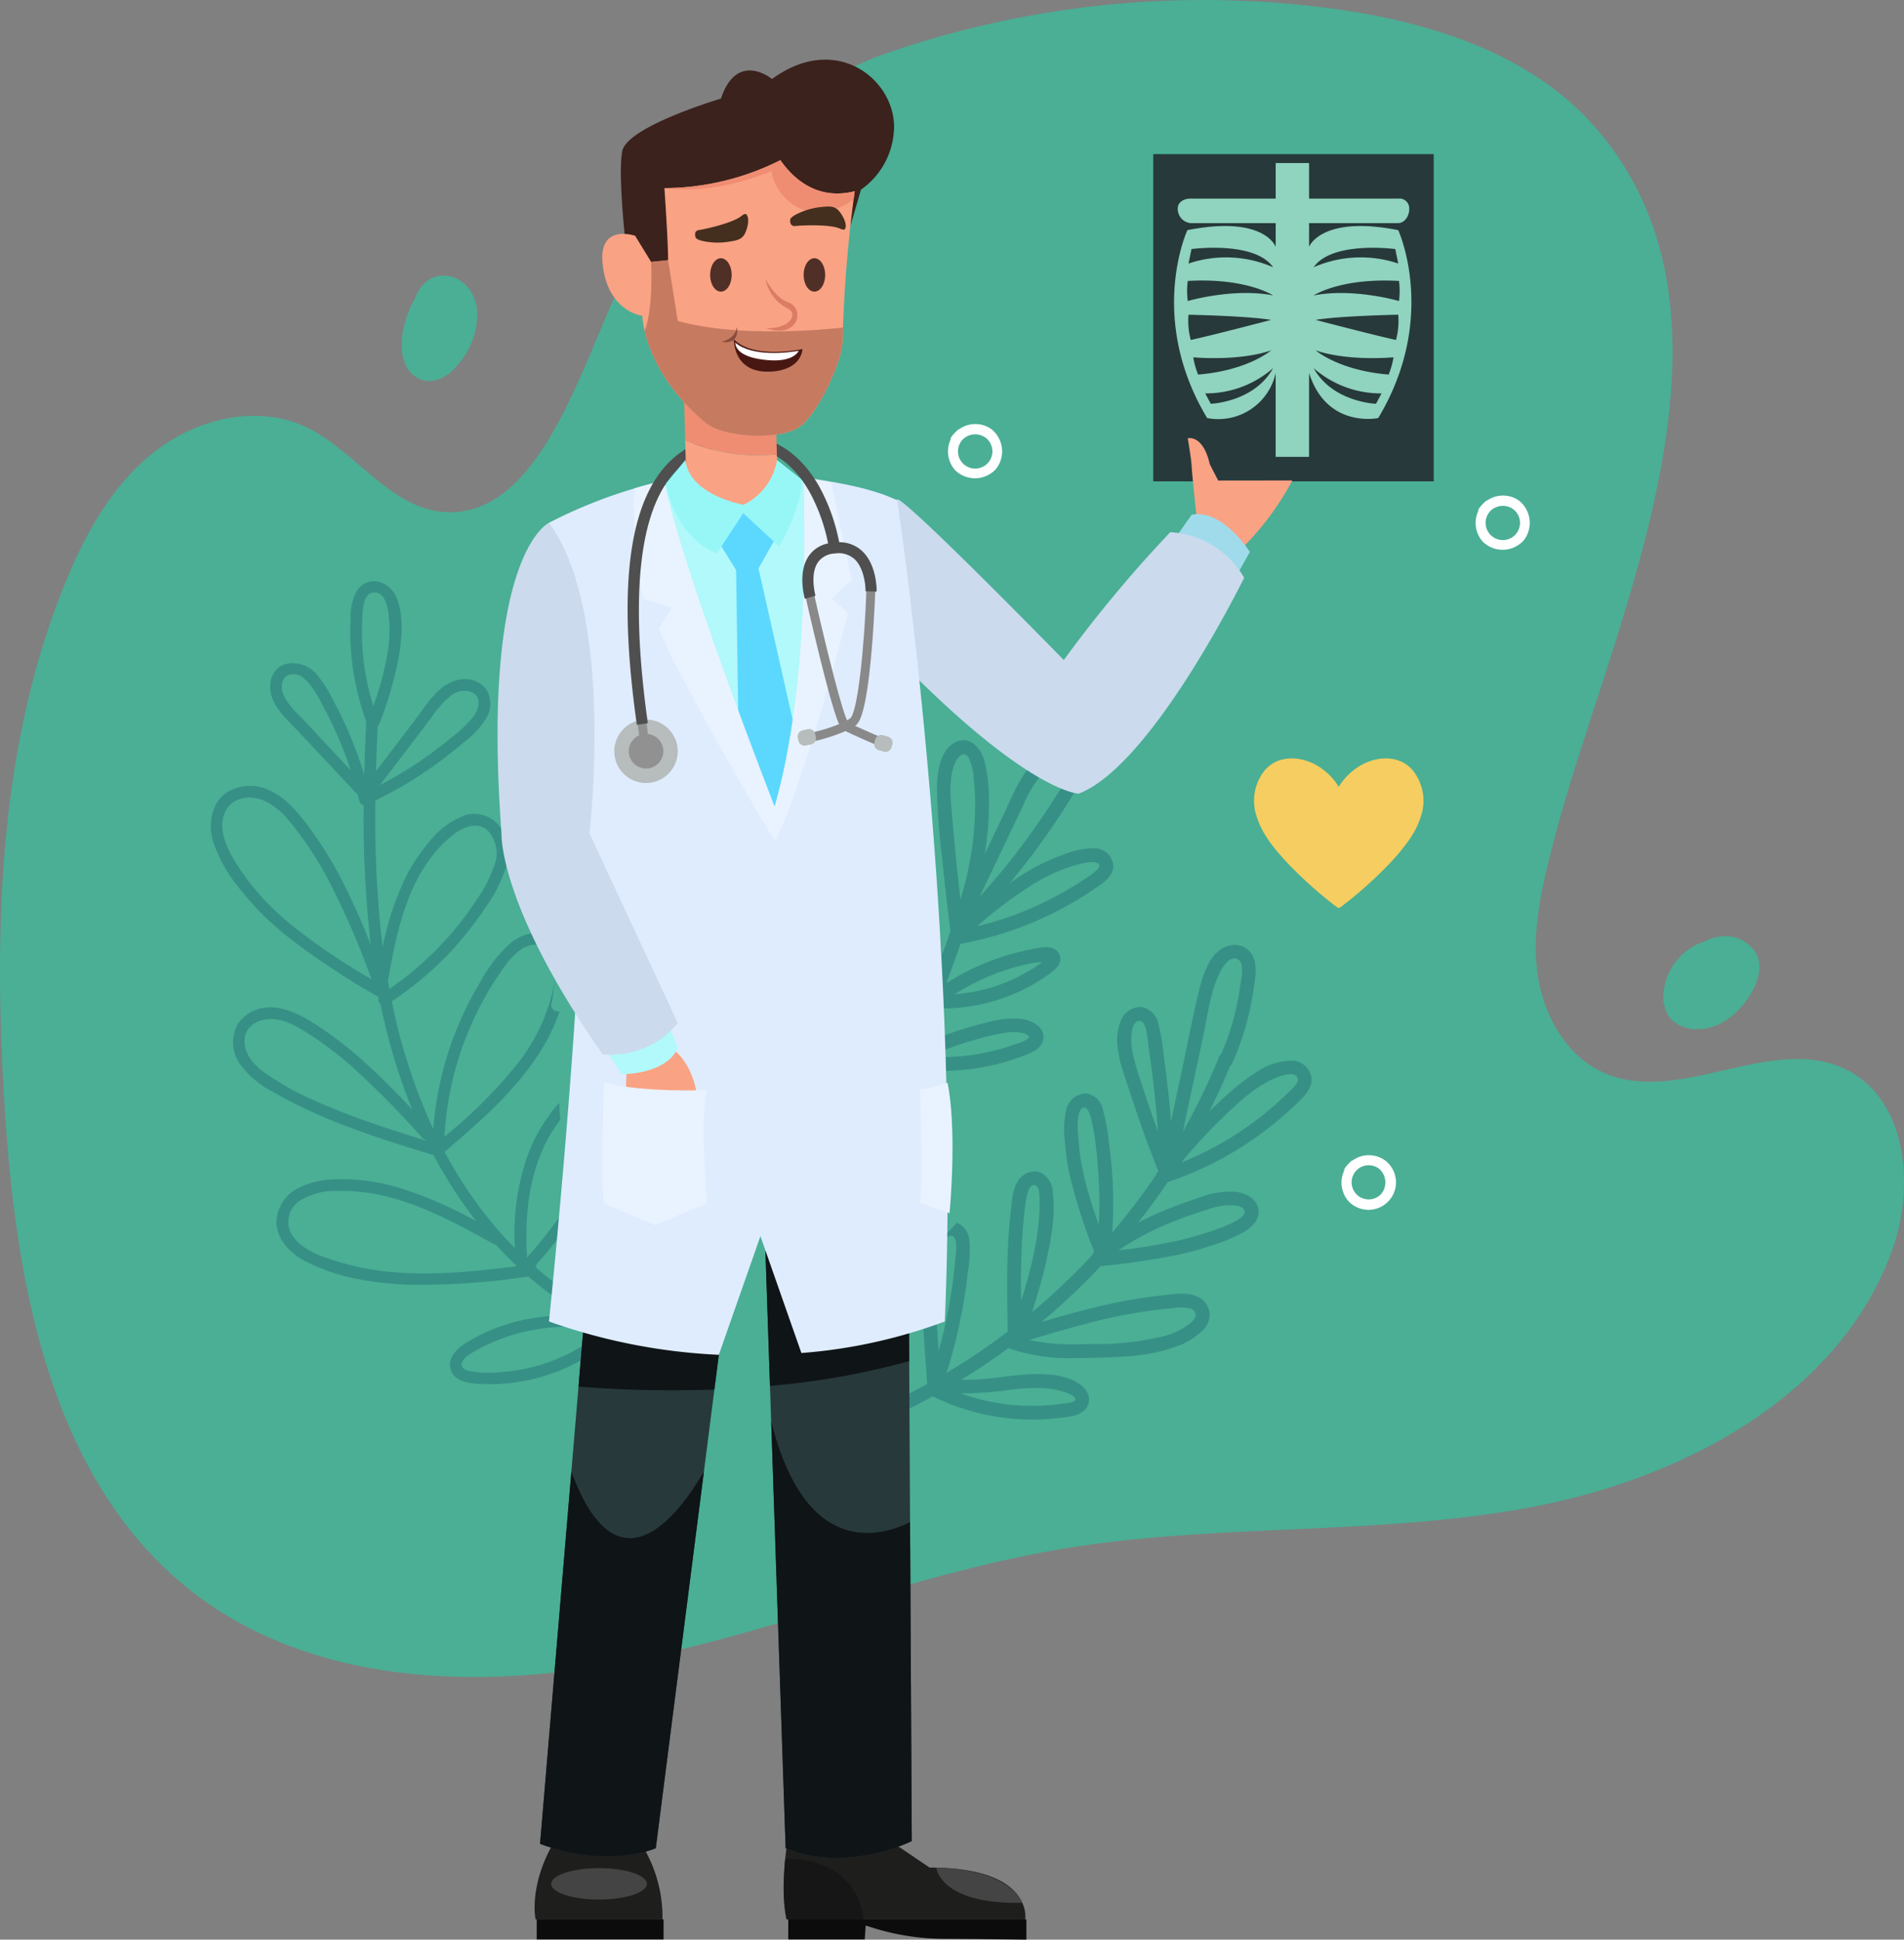 <svg xmlns="http://www.w3.org/2000/svg" width="294.25" height="299.727" viewBox="0 0 294.25 299.727">
  <rect x="0" y="0" width="294.25" height="299.727" fill="#808080" stroke="none"/>
  <g id="Grupo_84177" data-name="Grupo 84177" transform="translate(-149.93 -1420.77)">
    <path id="Trazado_133924" data-name="Trazado 133924" d="M285.071,1429.667a149.777,149.777,0,0,1,70.855-7.551c15.1,2.054,30.738,6.973,40.695,18.51,25.957,30.077,2.17,76.718-6.416,109.541-1.715,6.558-3.446,13.283-2.788,20.029s4.208,13.629,10.412,16.358c11.582,5.1,25.777-6.03,37.211-.61,9.642,4.571,10.916,18.19,7.242,28.208-8.246,22.489-32.517,35.236-56.073,39.585s-47.893,2.419-71.533,6.282c-23.1,3.774-44.989,12.988-67.956,17.493s-48.741,3.578-67.175-10.842c-21.532-16.842-27.086-46.807-28.848-74.087-1.774-27.469-1.131-55.828,9.16-81.357,3.112-7.72,7.255-15.31,13.762-20.5s15.8-7.524,23.37-4.065c7.8,3.563,13.073,12.644,21.628,13.226,16.182,1.1,22.364-27.595,28.917-38.367,9-14.8,21.63-25.1,37.536-31.856" transform="translate(0 0)" fill="#4aaf95"/>
    <path id="Trazado_133925" data-name="Trazado 133925" d="M270.777,1788.632a32.7,32.7,0,0,0,5.941-9.633l.123-5.074.187.031v-.011q-.345-.034-.688-.076a30.206,30.206,0,0,1-1.609,5.154,29.623,29.623,0,0,1-5.384,8.506,32.67,32.67,0,0,1,.376-15.444,17.37,17.37,0,0,1-1.6-.839,27.217,27.217,0,0,0-.859,3.615,36.123,36.123,0,0,0,.193,12.336,53.788,53.788,0,0,1-11.748-7.671.785.785,0,0,0-.211-.425,72.587,72.587,0,0,0,8.311-11.293l.071-.122a17.532,17.532,0,0,1-1.186-1.552c-.095.165-.187.331-.284.495a70.143,70.143,0,0,1-8.2,11.208c-.484-7.4.535-15.318,5.135-21.279q-.142-1.3-.163-2.61a25.181,25.181,0,0,0-4.832,8,36.191,36.191,0,0,0-2.022,14.444,57.634,57.634,0,0,1-4.135-4.624,66.225,66.225,0,0,1-6.729-10.255c6.963-5.909,14.753-12.734,17.744-21.641l-.527-.123a.955.955,0,0,1-.6-1.437c.019-.165.041-.33.061-.5q.063-.514.135-1.025a57.556,57.556,0,0,1,1.286-6.45,5.2,5.2,0,0,0-1.483-1.724c-2.02-1.5-4.506-.861-6.347.586a21.793,21.793,0,0,0-4.721,6.014,51.531,51.531,0,0,0-7.3,22.8,89.225,89.225,0,0,1-6.412-19.751,50.858,50.858,0,0,0,14.408-14.4,21.872,21.872,0,0,0,3.308-6.534,7.086,7.086,0,0,0-.993-6.012,4.905,4.905,0,0,0-5.385-1.8,12.368,12.368,0,0,0-5.532,4.085,26.862,26.862,0,0,0-3.873,5.943,45.3,45.3,0,0,0-3.336,10.275q-.236-1.842-.418-3.683a173.61,173.61,0,0,1-.716-18.911,63.025,63.025,0,0,0,9.27-5.525q2.234-1.61,4.328-3.4a13.742,13.742,0,0,0,3.624-3.919,4.277,4.277,0,0,0-.108-4.341,4.078,4.078,0,0,0-3.675-1.543c-3.42.269-5.426,3.82-7.289,6.266l-6.056,7.948q.1-3.533.275-7.061a.907.907,0,0,0,.336-.453,62.076,62.076,0,0,0,2.85-9.78c.531-3,.928-6.728-.32-9.613-1.1-2.54-4.346-3.5-6.073-1a8.067,8.067,0,0,0-.984,4.225,39.2,39.2,0,0,0,.064,5.166,40.787,40.787,0,0,0,2.381,10.893,1,1,0,0,0-.043.244q-.193,3.947-.3,7.919a62.887,62.887,0,0,0-2.479-6.745q-1.093-2.519-2.41-4.932a18.524,18.524,0,0,0-2.555-3.94c-.083-.088-.164-.178-.251-.262a4.971,4.971,0,0,0-1.5-.982c-2.123-.9-4.726-.294-5.256,2.4-.63,3.206,2.269,5.685,4.289,7.787.08.083.16.167.238.25l1.37,1.462,7.556,8.063c.081.315.161.631.238.947a.786.786,0,0,0,.683.635,165.808,165.808,0,0,0,1.1,21.62,108.16,108.16,0,0,0-4.571-10.18,58.206,58.206,0,0,0-4.764-7.708c-.563-.761-1.148-1.539-1.775-2.286a19.115,19.115,0,0,0-1.59-1.693,11,11,0,0,0-2.678-1.888,6.828,6.828,0,0,0-7.228.438c-2.147,1.739-2.492,4.8-1.78,7.317a22.552,22.552,0,0,0,4.141,7.334,42.255,42.255,0,0,0,5.61,5.9c.207.181.417.358.627.537q.9.766,1.832,1.494a124.291,124.291,0,0,0,13.2,8.686.787.787,0,0,0,.2.083.983.983,0,0,0,.273,1.126,95.786,95.786,0,0,0,2.881,10.816q.923,2.78,2.039,5.5a109.528,109.528,0,0,0-8.351-8.22,57,57,0,0,0-6.233-4.734c-.8-.518-1.623-1.034-2.479-1.483a14.441,14.441,0,0,0-1.919-.847,9.427,9.427,0,0,0-2.451-.53,6.124,6.124,0,0,0-5.435,2.358,5.822,5.822,0,0,0,.154,6.275,14.153,14.153,0,0,0,5.181,4.4,65.344,65.344,0,0,0,6.318,3.239q.492.221.987.436.57.247,1.142.485c5.252,2.188,10.689,3.88,16.122,5.556a.958.958,0,0,0,.232.042,70.162,70.162,0,0,0,6.586,10.219,64.256,64.256,0,0,0-11.654-5.071,31.493,31.493,0,0,0-8.038-1.386q-.238-.008-.479-.012c-.616-.012-1.244-.005-1.873.029a13.009,13.009,0,0,0-5.346,1.284,6.037,6.037,0,0,0-3.463,5.561c.212,2.638,2.19,4.607,4.426,5.781a30.478,30.478,0,0,0,8.5,2.833q.951.18,1.908.316a54.35,54.35,0,0,0,5.463.489,111.5,111.5,0,0,0,18.636-1.267,54.759,54.759,0,0,0,8.239,5.925l.226.13a32.138,32.138,0,0,0-7.185.3,27.865,27.865,0,0,0-11.3,4.14c-1.321.911-2.654,2.493-1.878,4.182.714,1.555,2.581,1.8,4.1,1.906a28.673,28.673,0,0,0,11.251-1.538,29.325,29.325,0,0,0,10.393-6.241.913.913,0,0,0,1.131.437,49.206,49.206,0,0,0,7.023,2.254l.044-1.843A46.712,46.712,0,0,1,270.777,1788.632Zm-34.447-90.154,3.1-4.075a14.53,14.53,0,0,1,3.1-3.444,3.191,3.191,0,0,1,3.345-.356c1.353.816.832,2.6.069,3.646a20.312,20.312,0,0,1-3.475,3.288q-1.814,1.516-3.744,2.884a62.62,62.62,0,0,1-7.259,4.429Zm-13.48-.3-2.07-2.209L219.4,1694.5c-.08-.086-.162-.171-.245-.257a12.014,12.014,0,0,1-2.562-3.234c-.429-.977-.5-2.514.592-3.1a2.325,2.325,0,0,1,2.533.458,5.4,5.4,0,0,1,.931.92,12.45,12.45,0,0,1,.739,1.052c.585.919,1.086,1.911,1.586,2.856q1.058,2,1.964,4.073,1.129,2.583,1.993,5.27Zm-5.069,28.281q-.92-.761-1.8-1.562a36.833,36.833,0,0,1-6.861-8.177c-1.31-2.17-2.618-4.832-1.7-7.4.906-2.52,3.774-3.038,6.042-2.1a10.242,10.242,0,0,1,3.592,2.717c.561.62,1.081,1.279,1.573,1.929.18.238.356.476.529.709a57.128,57.128,0,0,1,4.324,6.878,125.932,125.932,0,0,1,6.692,15.412A99.873,99.873,0,0,1,217.781,1726.462Zm11.027-42.27a39.2,39.2,0,0,1-.055-5.333c.068-1.167.126-3.723,1.8-3.775,1.788-.055,2.169,2.453,2.3,3.75a21.7,21.7,0,0,1-.171,5.434,48.036,48.036,0,0,1-2.233,8.364A38.444,38.444,0,0,1,228.808,1684.192Zm3.9,50.972c1.4-8.112,3.3-17.22,10.006-22.578,1.508-1.205,3.751-2.222,5.409-.71a5.144,5.144,0,0,1,1.072,5.278,21.736,21.736,0,0,1-3.045,5.8,48.062,48.062,0,0,1-3.788,4.988,49.4,49.4,0,0,1-9.438,8.406C232.851,1735.952,232.778,1735.557,232.708,1735.163Zm-6.436,20.472c-1.166-.451-2.345-.922-3.518-1.422q-1.062-.451-2.114-.937a42.091,42.091,0,0,1-7.054-4.032c-1.667-1.21-3.264-3.045-3.019-5.256.23-2.067,2.341-3.046,4.219-2.985a8.025,8.025,0,0,1,3.1.815,18.342,18.342,0,0,1,2,1.108c.465.291.918.59,1.355.878a53.937,53.937,0,0,1,5.6,4.279,137.666,137.666,0,0,1,11.194,11.3.818.818,0,0,0,.515.278l.064.13C234.467,1758.514,230.323,1757.2,226.272,1755.635Zm24.26-22.484c1.162-1.627,3.176-4.06,5.471-3.552,2.525.559,2.771,3.756,2.445,5.809a28.9,28.9,0,0,1-5.959,12.8,74.5,74.5,0,0,1-11.045,10.964A49.6,49.6,0,0,1,250.532,1733.151Zm-20.652,46.5q-.97-.165-1.933-.378c-1.091-.242-2.176-.529-3.251-.873-2.225-.711-4.816-1.566-6.359-3.422a3.894,3.894,0,0,1,.774-5.914,10.263,10.263,0,0,1,5.693-1.5c.459-.013.912-.013,1.352-.007.177,0,.354.011.531.017a29.013,29.013,0,0,1,6.737,1.092c5.572,1.551,10.689,4.357,15.715,7.153a.945.945,0,0,0,.3.108q1.542,1.7,3.212,3.269C245.131,1780.135,237.36,1780.921,229.879,1779.649Zm20.018,15.93a16.543,16.543,0,0,1-4.578-.177c-.617-.146-1.4-.455-1.2-1.231.19-.721,1.024-1.265,1.62-1.624a28.7,28.7,0,0,1,9.811-3.57,29.423,29.423,0,0,1,10.572.086A27.492,27.492,0,0,1,249.9,1795.578Z" transform="translate(-22.824 -162.761)" fill="#379086"/>
    <g id="Grupo_84165" data-name="Grupo 84165" transform="translate(281.219 1535.144)">
      <path id="Trazado_133926" data-name="Trazado 133926" d="M521.714,1888.208c.842-2.621,1.631-5.26,2.224-7.949.369-1.671.718-3.432.927-5.2a23.223,23.223,0,0,0,.083-5.327,3.6,3.6,0,0,0-1.77-3.055,2.469,2.469,0,0,0-1.061-.233,3.154,3.154,0,0,0-2.483,1.36c-.951,1.335-1,3.19-1.183,4.762-.226,1.91-.369,3.829-.456,5.75-.194,4.288-.106,8.582-.014,12.872q-3.236,2.459-6.661,4.653c-.924.591-1.861,1.163-2.8,1.724a81.464,81.464,0,0,0,2.42-9.716q.521-2.837.844-5.707a19.363,19.363,0,0,0,.25-5.087,3.178,3.178,0,0,0-1.943-2.681c-.252.3-.51.587-.779.868a18.74,18.74,0,0,1-4.35,3.37,18.5,18.5,0,0,0-.426,6.412c.3,4.623.635,9.243.954,13.865a1.134,1.134,0,0,0,.086.368q-3.049,1.677-6.211,3.137l.27,2.192q3.439-1.564,6.75-3.377a34.965,34.965,0,0,0,19.94,3.285c.4-.054.843-.1,1.28-.183a4.2,4.2,0,0,0,2.187-.933,2.428,2.428,0,0,0,.322-.369,2.33,2.33,0,0,0-.1-2.794,3.457,3.457,0,0,0-.651-.685,6.545,6.545,0,0,0-1.385-.835c-2.372-1.079-5.458-1.009-7.881-.811-3.07.25-6.185.884-9.274.747q3.741-2.3,7.278-4.906a1.188,1.188,0,0,0,.253.13,28.189,28.189,0,0,0,9.622,1.439c.7,0,1.4,0,2.1-.018q.578-.012,1.155-.027c4.071-.112,8.295-.195,12.181-1.554a10.718,10.718,0,0,0,4.9-2.918,3.1,3.1,0,0,0-.387-4.607c-1.7-1.253-4.167-.768-6.116-.562-2.255.238-4.5.594-6.721,1.04-1.852.371-3.688.806-5.516,1.278q-1.041.269-2.079.553-2.147.589-4.283,1.224,2.038-1.709,3.986-3.521.956-.887,1.891-1.8,1.655-1.614,3.237-3.3a114.371,114.371,0,0,0,11.654-1.695,49.508,49.508,0,0,0,5.528-1.5,24.6,24.6,0,0,0,5.164-2.2c1.224-.768,2.384-2.059,1.995-3.619s-2.014-2.278-3.465-2.468a13.089,13.089,0,0,0-5.733.933c-1.752.576-3.489,1.2-5.194,1.9-1.422.586-2.815,1.226-4.169,1.933q2.412-3.051,4.6-6.279a52.409,52.409,0,0,0,19.294-11.538c1.2-1.131,2.91-2.494,2.936-4.3a3.122,3.122,0,0,0-3.046-2.931,9.955,9.955,0,0,0-5.459,1.776,30.963,30.963,0,0,0-4.586,3.535q-1.4,1.25-2.738,2.567,1.756-3.474,3.246-7.077a.977.977,0,0,0,.313-.4,42.169,42.169,0,0,0,3.252-11.112c.23-1.6.646-3.5.086-5.076a3.084,3.084,0,0,0-3.313-2.055c-3.506.374-4.682,4.963-5.338,7.786-.954,4.1-1.763,8.246-2.638,12.367l-1.507,7.093q-.17-2.085-.392-4.166-.315-2.94-.73-5.868a31.5,31.5,0,0,0-.872-5.167,3.2,3.2,0,0,0-2.572-2.486,3.293,3.293,0,0,0-3.246,2.263c-1.354,3.4.32,7.39,1.368,10.637q2.038,6.316,4.481,12.489a1,1,0,0,0-.323.511,102.147,102.147,0,0,1-6.807,8.963,67.566,67.566,0,0,0,.044-8.391c-.107-1.85-.3-3.693-.549-5.528a29.061,29.061,0,0,0-.962-5.2,3.059,3.059,0,0,0-2.626-2.381,3.206,3.206,0,0,0-2.976,2.384,13.985,13.985,0,0,0-.237,5.082,37.091,37.091,0,0,0,.782,5.325,82.569,82.569,0,0,0,3.757,11.67.927.927,0,0,0-.286.48q-1.183,1.272-2.409,2.5-.914.92-1.851,1.815Q524.328,1886.017,521.714,1888.208Zm-15-2.44a25.908,25.908,0,0,1-.038-5.017c.173-1.361.756-3.811,2.271-4.313,1.558-.517.952,3.206.891,3.882q-.282,3.1-.811,6.16-.675,3.9-1.733,7.712Q507,1889.98,506.712,1885.768Zm11.777,14.4a28.646,28.646,0,0,1,5.274-.213,12.1,12.1,0,0,1,2.592.476,7.848,7.848,0,0,1,1.521.589c.35.2.6.438.538.7-.047.192-.3.32-.613.408a10.139,10.139,0,0,1-1.4.218,30.254,30.254,0,0,1-3.056.289,33.448,33.448,0,0,1-5.584-.2,32.124,32.124,0,0,1-7.1-1.708A52.2,52.2,0,0,0,518.489,1900.168Zm1.593-20.825c.072-2.059.2-4.117.428-6.166.074-.674.341-5.343,1.819-4.545.507.274.521,1.281.542,1.768a27.865,27.865,0,0,1-.043,2.817,39.966,39.966,0,0,1-.816,5.883c-.524,2.5-1.224,4.955-1.987,7.391C520,1884.108,520,1881.725,520.083,1879.343Zm7.622,11.278q1.036-.287,2.076-.56a77.614,77.614,0,0,1,13.647-2.477,7.151,7.151,0,0,1,2.713.035c1.125.388,1.049,1.261.325,2.027a10.435,10.435,0,0,1-4.64,2.311,41.506,41.506,0,0,1-10.413,1.152q-.708.02-1.418.035c-.7.014-1.407.02-2.11.014a30.666,30.666,0,0,1-6.6-.664C523.414,1891.854,525.554,1891.217,527.705,1890.621Zm20.452-45.006c.689-3.244,1.094-6.806,2.546-9.819.424-.88,1.691-2.98,2.962-2.046.952.7.347,3.114.223,4.05a39.656,39.656,0,0,1-2.9,10.453,1.118,1.118,0,0,0-.35.47,97.81,97.81,0,0,1-5.6,11.56Zm2.48,13.059c2.348-2.3,4.828-4.732,7.779-6.245.771-.395,4.241-1.972,4.38-.17.05.648-.878,1.389-1.289,1.8q-.946.947-1.941,1.842a49.693,49.693,0,0,1-14.764,9.16A80.191,80.191,0,0,1,550.637,1858.674Zm-11.511-4.32c-.63-1.918-1.31-3.848-1.763-5.818a9.819,9.819,0,0,1-.286-3.207c.072-.687.324-2.182,1.272-2.163,1.189.024,1.285,3.476,1.4,4.238q.481,3.156.835,6.329.368,3.289.605,6.589Q540.113,1857.354,539.126,1854.354Zm4.052,20c1.828-.741,3.692-1.406,5.574-2a12.559,12.559,0,0,1,3.155-.684c.694-.032,2.188-.031,2.6.719,1.059,1.934-8.685,4.385-9.975,4.688a85.032,85.032,0,0,1-9.435,1.558A41.235,41.235,0,0,1,543.177,1874.357Zm-13.367-6.963a34.549,34.549,0,0,1-.881-5.527c-.066-.944-.609-4.924.791-5.289,1.547-.4,2.164,8.941,2.247,10.126a67.175,67.175,0,0,1,.077,7.97A67.154,67.154,0,0,1,529.81,1867.395Z" transform="translate(-493.52 -1799.804)" fill="#379086"/>
      <path id="Trazado_133927" data-name="Trazado 133927" d="M498.231,1743.547c-1.516,1.611-1.764,4.466-1.783,6.484a99.057,99.057,0,0,0,.807,10.638q.56,5.643,1.278,11.269c-.43,1.262-.878,2.514-1.331,3.761a65.835,65.835,0,0,0-.764-6.643q-.441-2.623-1.1-5.2a14.808,14.808,0,0,0-1.377-4.114,2.767,2.767,0,0,0-5.172.624c-.431,1.525.206,3.134.633,4.587q.758,2.58,1.591,5.137,1.864,5.717,4.087,11.305-.149.4-.3.809a.883.883,0,0,0-.3.8c-.625,1.664-1.267,3.322-1.94,4.966a54.166,54.166,0,0,0-1.329-8.309c-.411-1.685-.91-3.345-1.476-4.984a17.773,17.773,0,0,0-1.825-4.33,2.624,2.624,0,0,0-2.841-1.229,3.335,3.335,0,0,0-2.108,2.761c-.019.1-.035.2-.049.3q1.21,1.369,2.3,2.839a5.1,5.1,0,0,1-.011-3.286c.769-1.673,1.774,1.592,1.994,2.166a50.445,50.445,0,0,1,1.672,5.183q.389,1.473.691,2.966a68.859,68.859,0,0,1,4.5,11.339,34.849,34.849,0,0,0,15.642-2.149c1.3-.49,3.023-1.125,3.176-2.738.169-1.776-1.688-2.684-3.156-2.955a12.934,12.934,0,0,0-5.219.431,58.2,58.2,0,0,0-10.255,3.415c.762-1.826,1.483-3.67,2.181-5.522a1.127,1.127,0,0,0,.2.021,28.823,28.823,0,0,0,11.419-2.129,27.732,27.732,0,0,0,5.127-2.771c1.115-.761,2.975-1.97,2.1-3.579-.8-1.473-2.8-.943-4.108-.7a38.081,38.081,0,0,0-5.785,1.585,36.928,36.928,0,0,0-7.517,3.712c.75-2.028,1.5-4.061,2.208-6.106a53.521,53.521,0,0,0,14.507-4.846q.957-.481,1.893-1,2.225-1.232,4.334-2.672c1.222-.838,2.811-1.81,2.878-3.467a2.894,2.894,0,0,0-2.825-2.779,12.527,12.527,0,0,0-4.989,1.02,28.09,28.09,0,0,0-4.061,1.79c-.342.183-.682.37-1.018.566q-.427.247-.846.507c-.774.476-1.532.978-2.276,1.5q.905-1.083,1.779-2.191.7-.876,1.374-1.765a110.939,110.939,0,0,0,6.71-9.835c.97-1.6,1.988-3.519.942-5.354-.945-1.657-3.057-1.727-4.646-1.092-3.81,1.523-5.431,6.141-7.05,9.538l-.177.372-1.1,2.3-1.694,3.555a47.349,47.349,0,0,0,.591-5.311v-.017c.068-1.333.1-2.716.047-4.1a23.574,23.574,0,0,0-.632-4.808c-.458-1.824-1.866-3.693-3.756-3.331a3.162,3.162,0,0,0-.963.364A3.805,3.805,0,0,0,498.231,1743.547Zm-4.929,26.72q-.842-2.554-1.609-5.132c-.267-.9-1.707-4.157-.44-4.791,1.413-.707,2.741,7.16,2.916,8.113a63.837,63.837,0,0,1,.879,6.837Q494.137,1772.8,493.3,1770.268Zm9.472,18.335a33.134,33.134,0,0,1,4.432-.986,7.134,7.134,0,0,1,2.058-.012,2.973,2.973,0,0,1,1.01.287c.5.31.521.348.172.708a5.7,5.7,0,0,1-1.846.791c-.753.28-1.517.526-2.29.744a34.093,34.093,0,0,1-4.516.952,32.675,32.675,0,0,1-6.642.236A54.869,54.869,0,0,1,502.773,1788.6Zm1.633-9.647A34.461,34.461,0,0,1,509,1777.38q1.105-.292,2.228-.516c.39-.078.969-.087,1.466-.163-.209.154-.425.349-.6.471-.635.441-1.3.845-1.97,1.223a26.833,26.833,0,0,1-4.043,1.849,25.888,25.888,0,0,1-6.9,1.446A35.841,35.841,0,0,1,504.407,1778.956Zm2.48-20.393.106-.221.979-2.054q.925-1.942,1.851-3.884a19.868,19.868,0,0,1,2.585-4.41c.739-.869,2.776-2.748,4.039-1.79,1.368,1.038-1.056,4-1.65,4.941q-2.448,3.891-5.213,7.57-.68.905-1.377,1.8l-.2.254q-2.377,3.02-4.964,5.86Zm4.356,6.163c.068-.041.134-.085.2-.125q.817-.486,1.663-.928a25.316,25.316,0,0,1,3.824-1.644,17.19,17.19,0,0,1,2.879-.724c.635-.091,2.348-.051,1.531.984a8.963,8.963,0,0,1-2.076,1.6q-1.322.894-2.7,1.7-.692.405-1.4.788c-.628.342-1.264.667-1.906.983-.665.328-1.335.645-2.014.944a50.6,50.6,0,0,1-8.594,2.885A67.823,67.823,0,0,1,511.243,1764.726Zm-11.9-18.984c.446-.887,1.324-1.7,2.015-.565a8.819,8.819,0,0,1,.79,3.487c.1.855.16,1.708.194,2.56a49.961,49.961,0,0,1-2.263,15.832q-.773-6.641-1.326-13.307c-.208-2.516-.535-5.458.512-7.844Q499.3,1745.823,499.342,1745.741Z" transform="translate(-482.937 -1742.428)" fill="#379086"/>
    </g>
    <g id="Grupo_84175" data-name="Grupo 84175" transform="translate(226.82 1429.989)">
      <rect id="Rectángulo_6824" data-name="Rectángulo 6824" width="43.343" height="50.566" transform="translate(101.339 14.595)" fill="#27393b"/>
      <path id="Trazado_133928" data-name="Trazado 133928" d="M633.471,1626.7l-2.144-3.143s-.78-7.358-.78-8.044-.6-4.329-.6-4.329,2.351-.63,3.4,4.007l1.3,2.529,11.454-.014a43.432,43.432,0,0,1-7.92,10.62Z" transform="translate(-523.274 -1552.681)" fill="#faa284"/>
      <path id="Trazado_133929" data-name="Trazado 133929" d="M629.5,1656.855l3.815-6.813s-4.173-6.686-8.983-5.757l-4.045,5.744Z" transform="translate(-517.052 -1573.97)" fill="#a0dbeb"/>
      <path id="Trazado_133930" data-name="Trazado 133930" d="M501.335,1637.884s-2.105-3.7,25.753,24.687a198.474,198.474,0,0,1,16.448-19.748,14.065,14.065,0,0,1,11.424,7.039s-14.237,29.06-25.577,33.358c0,0-7.2-.138-25.753-18.608C503.63,1664.613,497.472,1642.642,501.335,1637.884Z" transform="translate(-439.574 -1569.8)" fill="#cbdaed"/>
      <g id="Grupo_84166" data-name="Grupo 84166" transform="translate(5.733 275.266)">
        <path id="Trazado_133931" data-name="Trazado 133931" d="M365.833,2232.945H346.225s-1.152-5.232,2.94-12.112l13.21.175A21.159,21.159,0,0,1,365.833,2232.945Z" transform="translate(-346.076 -2220.833)" fill="#1e1e1d"/>
        <rect id="Rectángulo_6825" data-name="Rectángulo 6825" width="19.607" height="3.096" transform="translate(0.321 12.112)" fill="#0c0c0c"/>
        <ellipse id="Elipse_8722" data-name="Elipse 8722" cx="7.396" cy="2.429" rx="7.396" ry="2.429" transform="translate(2.558 4.191)" fill="#444"/>
      </g>
      <g id="Grupo_84167" data-name="Grupo 84167" transform="translate(44.21 272.406)">
        <path id="Trazado_133932" data-name="Trazado 133932" d="M455.087,2214.45s-1.519,7.809-.373,13.313h36.922s1.261-8.029-14.791-8.01l-10.3-6.961Z" transform="translate(-454.286 -2212.791)" fill="#1e1e1d"/>
        <path id="Trazado_133933" data-name="Trazado 133933" d="M456.3,2257.991H468.12l.15-2.155a37.439,37.439,0,0,0,12.313,2.065c3.4,0,12.518.123,12.518.123V2254.9H456.3Z" transform="translate(-455.581 -2239.924)" fill="#0c0c0c"/>
        <path id="Trazado_133934" data-name="Trazado 133934" d="M520.642,2232.445s.542,5.689,13.283,5.419C533.925,2237.864,532.17,2232.686,520.642,2232.445Z" transform="translate(-497.047 -2225.457)" fill="#444"/>
        <path id="Trazado_133935" data-name="Trazado 133935" d="M466.716,2237.854s-.358-9.346-12.1-9.4c0,0-.623,6.307.294,9.4Z" transform="translate(-454.363 -2222.883)" fill="#161616"/>
      </g>
      <path id="Trazado_133936" data-name="Trazado 133936" d="M405.189,1860.2l.688,128.235s-10.033,5.032-19.492,1.1l-3.615-106.751-2.793-.134-13.658,106.893s-7.224,3.259-17.887-.673L359.256,1860.2Z" transform="translate(-341.86 -1713.165)" fill="#27393b"/>
      <path id="Trazado_133937" data-name="Trazado 133937" d="M470.349,2054.059l.265,49.29s-10.033,5.023-19.492,1.089l-2.233-65.941C454.184,2059.559,465.688,2056.372,470.349,2054.059Z" transform="translate(-406.597 -1828.066)" fill="#0f1417"/>
      <path id="Trazado_133938" data-name="Trazado 133938" d="M353.271,2060.313c7.086,19.214,16.459,6.885,20.48.013l-7.433,58.171s-7.224,3.274-17.887-.657Z" transform="translate(-341.86 -1842.125)" fill="#0f1417"/>
      <path id="Trazado_133939" data-name="Trazado 133939" d="M398.56,1629.42a66.62,66.62,0,0,1,24.319-1.018c-.056,5.76-.223,30.635-5.89,50.407C416.989,1678.809,401.081,1642.683,398.56,1629.42Z" transform="translate(-374.165 -1563.346)" fill="#b1f9fb"/>
      <path id="Trazado_133940" data-name="Trazado 133940" d="M435.28,1644.389l-3.161,5.579,7.715,34.141-5.231,6.776-5.419-4.919-.523-35.744-2.747-4.408,3.909-5.683Z" transform="translate(-391.792 -1571.35)" fill="#5cd8ff"/>
      <path id="Trazado_133941" data-name="Trazado 133941" d="M365.147,1918.217l4.881-58.022h45.933l.29,54.085a119.324,119.324,0,0,1-21.513,3.825l-1.2-35.328-2.793-.134-4.6,36.019A183.491,183.491,0,0,1,365.147,1918.217Z" transform="translate(-352.633 -1713.165)" fill="#0f1417"/>
      <path id="Trazado_133942" data-name="Trazado 133942" d="M352.3,1635.244a75.032,75.032,0,0,1,17.814-6.517c2.521,13.263,17.065,50.409,17.065,50.409,5.667-19.772,4.486-45.158,4.542-50.918,4.451.7,9.958,1.466,14.395,3.539,0,0,9.991,65.784,7.359,126.9a80.972,80.972,0,0,1-22.163,4.876l-6.331-18.053-6.426,18.329a90.479,90.479,0,0,1-26.253-5.153s8.412-80.684,4.271-97.421C356.57,1661.235,353.61,1645.764,352.3,1635.244Z" transform="translate(-344.353 -1563.674)" fill="#dfecfe"/>
      <path id="Trazado_133943" data-name="Trazado 133943" d="M419.844,1646.984l2.462,2.236s-6.58,25.883-11.309,35.267c0,0-13.65-22.865-17.948-32.857l2.055-3.26-4.506-1.385s-1.806-9.457-1.3-17.068c1.469-.437,3.011-.843,4.6-1.189,2.521,13.263,17.065,50.409,17.065,50.409,5.667-19.772,4.486-45.158,4.542-50.918,1.307.206,2.74.507,4.221.881l3.148,14.947Z" transform="translate(-368.138 -1563.674)" fill="#e9f3ff"/>
      <g id="Grupo_84171" data-name="Grupo 84171" transform="translate(18.045 57.979)">
        <g id="Grupo_84168" data-name="Grupo 84168" transform="translate(0 43.985)">
          <path id="Trazado_133944" data-name="Trazado 133944" d="M380.723,1738.825a4.9,4.9,0,1,1,5.35,4.415A4.9,4.9,0,0,1,380.723,1738.825Z" transform="translate(-380.7 -1733.452)" fill="#b7bcbc"/>
          <path id="Trazado_133945" data-name="Trazado 133945" d="M387,1742.665a2.669,2.669,0,1,1,2.912,2.4A2.67,2.67,0,0,1,387,1742.665Z" transform="translate(-384.751 -1737.505)" fill="#919191"/>
        </g>
        <rect id="Rectángulo_6826" data-name="Rectángulo 6826" width="1.376" height="2.752" transform="matrix(0.991, -0.132, 0.132, 0.991, 3.511, 43.923)" fill="#919191"/>
        <g id="Grupo_84169" data-name="Grupo 84169" transform="translate(30.187 23.564)">
          <path id="Trazado_133946" data-name="Trazado 133946" d="M465.876,1699.894c.18-.037,4.449-.938,6.735-2.473.493-.331,1.648-1.107,2.552-11.468.435-4.977.6-9.837.6-9.885l-1.375-.046c-.308,9.109-1.369,19.444-2.547,20.258-2.065,1.386-6.207,2.259-6.249,2.268Z" transform="translate(-465.595 -1676.021)" fill="#898989"/>
        </g>
        <g id="Grupo_84170" data-name="Grupo 84170" transform="translate(29.392 23.994)">
          <path id="Trazado_133947" data-name="Trazado 133947" d="M475.282,1701.51l.538-1.267c-.046-.019-4.475-1.9-5.71-2.565-.806-1.141-3.374-11.323-5.41-20.448l-1.343.3c.011.051,1.143,5.12,2.4,10.2,2.617,10.558,3.189,10.876,3.607,11.109C470.552,1699.5,475.09,1701.428,475.282,1701.51Z" transform="translate(-463.358 -1677.231)" fill="#898989"/>
        </g>
        <path id="Trazado_133948" data-name="Trazado 133948" d="M391.827,1615.162a14.337,14.337,0,0,1,10.456-5.357c5.975-.482,10.823,2.394,14.02,8.317a29.571,29.571,0,0,1,2.873,8.222,5.123,5.123,0,0,1,3.537,1.35c2.32,2.158,2.257,6.1,2.254,6.27l-1.72-.04c.022-.922-.243-3.612-1.7-4.97a3.657,3.657,0,0,0-3.007-.869,3.362,3.362,0,0,0-2.652,1.365c-1.287,1.892-.377,5.124-.368,5.155l-1.651.481c-.048-.164-1.147-4.032.593-6.6a4.757,4.757,0,0,1,3-1.963,28.082,28.082,0,0,0-2.688-7.625c-2.889-5.326-7.043-7.808-12.347-7.381a12.5,12.5,0,0,0-9.252,4.718c-5.038,6.291-6.239,19.1-3.569,38.079l-1.7.24C385.12,1634.817,386.405,1621.931,391.827,1615.162Z" transform="translate(-384.422 -1609.753)" fill="#4f4f4f"/>
        <path id="Trazado_133949" data-name="Trazado 133949" d="M460.506,1739.4a.976.976,0,0,0,1.168.732l.781-.179a.976.976,0,0,0,.733-1.169l-.1-.446a.975.975,0,0,0-1.169-.732l-.781.178a.975.975,0,0,0-.733,1.169Z" transform="translate(-432.046 -1692.126)" fill="#b7bcbc"/>
        <path id="Trazado_133950" data-name="Trazado 133950" d="M493.693,1741.3a.975.975,0,0,0,.658,1.212l.769.227a.975.975,0,0,0,1.212-.658l.131-.439a.976.976,0,0,0-.659-1.212l-.768-.228a.976.976,0,0,0-1.212.658Z" transform="translate(-453.489 -1693.79)" fill="#b7bcbc"/>
      </g>
      <g id="Grupo_84172" data-name="Grupo 84172" transform="translate(28.767 49.884)">
        <path id="Trazado_133951" data-name="Trazado 133951" d="M425.683,1614.238l.234,8.51-14.1.387-.3-11.071A27.735,27.735,0,0,0,425.683,1614.238Z" transform="translate(-411.28 -1603.149)" fill="#faa284"/>
        <path id="Trazado_133952" data-name="Trazado 133952" d="M411.09,1595.906l-.235-8.528,14.1-.388.305,11.09A27.737,27.737,0,0,1,411.09,1595.906Z" transform="translate(-410.855 -1586.989)" fill="#ef8d72"/>
      </g>
      <path id="Trazado_133953" data-name="Trazado 133953" d="M420.278,1620.657a9.423,9.423,0,0,1-5.163,6.917s-8.4-1.437-8.992-6.928l-3.034,3.686s1.392,8.309,7.9,10.737l4.069-6.2,5.529,5.117S424.44,1627.6,424,1623.6Z" transform="translate(-377.083 -1558.795)" fill="#97f7f7"/>
      <path id="Trazado_133954" data-name="Trazado 133954" d="M517.8,1891.283a20.458,20.458,0,0,1-4.267,1.018s.574,15.021,0,17.543l4.58,1.6S519.316,1898.865,517.8,1891.283Z" transform="translate(-448.256 -1733.198)" fill="#e9f3ff"/>
      <path id="Trazado_133955" data-name="Trazado 133955" d="M419.016,1472.391l1.646-5.614a11.936,11.936,0,0,0,5.045-8.643c.918-7.754-8.485-16.01-18.8-8.442,0,0-5.389-4.472-7.895,3.026,0,0-14.579,4.31-15.267,8.168s.632,15.186.632,15.186l5.79,8.019Z" transform="translate(-364.486 -1446.699)" fill="#3b221d"/>
      <path id="Trazado_133956" data-name="Trazado 133956" d="M380.557,1502.068l2.475,4.044,2.621-.276c-.029-3.368-.574-11.136-.574-11.136A40.154,40.154,0,0,0,403,1490.383c2.021,2.891,5.716,6.249,11.49,4.8a205.93,205.93,0,0,0-1.872,23.26c-.1,3.09-3.911,11.415-6.816,13.261-3.046,1.934-11.514,1.647-14.4-.767-9.548-7.984-9.733-16.507-9.733-16.507s-5.4-.579-6.143-8.1C374.909,1500.111,380.557,1502.068,380.557,1502.068Z" transform="translate(-359.289 -1474.85)" fill="#faa284"/>
      <path id="Trazado_133957" data-name="Trazado 133957" d="M425.2,1498.311c-4.3-.516-6.322-5.155-6.106-6.278,0,0-8.242,3.784-16.612,2.666a40.154,40.154,0,0,0,17.92-4.316c2.022,2.891,5.716,6.249,11.49,4.8q-.081.6-.16,1.2A8.664,8.664,0,0,1,425.2,1498.311Z" transform="translate(-376.691 -1474.85)" fill="#ef8d72"/>
      <path id="Trazado_133958" data-name="Trazado 133958" d="M462.985,1535.574c0-1.424.745-2.58,1.665-2.58s1.666,1.155,1.666,2.58-.746,2.58-1.666,2.58S462.985,1537,462.985,1535.574Z" transform="translate(-415.681 -1502.309)" fill="#502f26"/>
      <path id="Trazado_133959" data-name="Trazado 133959" d="M422.354,1535.574c0-1.424.745-2.58,1.665-2.58s1.666,1.155,1.666,2.58-.746,2.58-1.666,2.58S422.354,1537,422.354,1535.574Z" transform="translate(-389.498 -1502.309)" fill="#502f26"/>
      <g id="Grupo_84173" data-name="Grupo 84173" transform="translate(41.419 33.903)">
        <path id="Trazado_133960" data-name="Trazado 133960" d="M446.487,1549.633c3.185,1.125,4.806-.423,4.866-1.908a2.125,2.125,0,0,0-1.488-2.12c-1.94-.659-3.414-3.531-3.429-3.56h0a6.3,6.3,0,0,0,3.3,4.476c.536.281.876.587.857,1.065-.033.833-1.177,2.126-4.1,2.047Z" transform="translate(-446.436 -1542.044)" fill="#db7c65"/>
      </g>
      <path id="Trazado_133961" data-name="Trazado 133961" d="M394.9,1534.116l2.621-.276,1.49,9.388c9.448,2.659,23.094,1.3,25.555,1.021q-.042,1.067-.081,2.2c-.1,3.09-3.911,11.415-6.816,13.261-3.046,1.934-11.514,1.647-14.4-.767-6.493-5.429-8.654-11.1-9.374-14.183C395.259,1541.4,394.9,1534.116,394.9,1534.116Z" transform="translate(-371.158 -1502.855)" fill="#c67b61"/>
      <path id="Trazado_133962" data-name="Trazado 133962" d="M465.638,1513.921c.324-.785-.43-2.048-.885-2.617-.758-.946-1.624-.83-2.722-.72a10.773,10.773,0,0,0-2.818.639c-.453.175-2.018.791-2.086,1.33,0,0-.137,1.086.8.975s5.345-.305,6.921.414C465.332,1514.163,465.56,1514.109,465.638,1513.921Z" transform="translate(-411.901 -1487.821)" fill="#442f1e"/>
      <path id="Trazado_133963" data-name="Trazado 133963" d="M423.768,1513.882c.517.675.114,2.09-.178,2.756-.488,1.11-1.355,1.222-2.444,1.4a10.794,10.794,0,0,1-2.888.111c-.482-.052-2.154-.242-2.359-.745,0,0-.412-1.014.52-1.148s5.242-1.087,6.579-2.189C423.41,1513.728,423.644,1513.72,423.768,1513.882Z" transform="translate(-385.28 -1489.927)" fill="#442f1e"/>
      <path id="Trazado_133964" data-name="Trazado 133964" d="M429.6,1562.956s.653,2.772-2.413,2.269C427.188,1565.226,429.334,1564.847,429.6,1562.956Z" transform="translate(-392.613 -1521.618)" fill="#894d3d"/>
      <g id="Grupo_84174" data-name="Grupo 84174" transform="translate(36.52 43.21)">
        <path id="Trazado_133965" data-name="Trazado 133965" d="M443.264,1569.725s-7.464,1.677-10.6-1.5c0,0-.2,5.542,6.107,4.962C443.246,1572.771,443.264,1569.725,443.264,1569.725Z" transform="translate(-432.659 -1568.22)" fill="#491712"/>
        <path id="Trazado_133966" data-name="Trazado 133966" d="M438.219,1572.372c-4.092-.365-4.883-1.741-4.972-2.7,2.681,2.248,8.079,1.563,9.826,1.267C442.817,1571.419,441.79,1572.69,438.219,1572.372Z" transform="translate(-433.038 -1569.156)" fill="#fff"/>
      </g>
      <path id="Trazado_133967" data-name="Trazado 133967" d="M385.987,1879.764s-.436,1.848-.035,7.122c0,0,6.461,1.786,11.047.066,0,0,.384-6.871-3.973-10.311h-4.243Z" transform="translate(-365.931 -1723.763)" fill="#faa284"/>
      <path id="Trazado_133968" data-name="Trazado 133968" d="M391.721,1892.391s-9.546.459-15.9-1.146c0,0-.559,15.314-.014,18.665l7.835,3.351,8.074-3.351S390.574,1895.83,391.721,1892.391Z" transform="translate(-359.351 -1733.173)" fill="#e9f3ff"/>
      <path id="Trazado_133969" data-name="Trazado 133969" d="M375.573,1867.217l2.962,4.586s6.793.115,8.671-4.013l-1.763-4.7Z" transform="translate(-359.351 -1715.03)" fill="#b1f9fb"/>
      <path id="Trazado_133970" data-name="Trazado 133970" d="M337.9,1647.978s-10.548,4.7-7.338,47.964c0,0-.534,11.086,15.614,34.144a13.2,13.2,0,0,0,11.633-4.816l-13.659-29.328S348.217,1661.958,337.9,1647.978Z" transform="translate(-329.952 -1576.407)" fill="#cbdaed"/>
      <path id="Trazado_133971" data-name="Trazado 133971" d="M658.633,1501.988c-11.925-2.351-13.78,2.58-13.78,2.58V1500.9h13.76c1.013,0,1.719-1.111,1.719-2.125v-.114a1.513,1.513,0,0,0-1.719-1.545h-13.76v-5.5h-5.16v5.5H626.508c-1.014,0-1.95.532-1.95,1.545v.114a2.2,2.2,0,0,0,1.95,2.125h13.185v3.666s-1.72-4.93-13.645-2.58c0,0-6.264,13.52,3.052,29.038a9.081,9.081,0,0,0,10.592-6.965v12.96h5.16v-12.96c2.752,8.657,10.689,6.965,10.689,6.965C664.859,1515.508,658.633,1501.988,658.633,1501.988Zm-32.411,13.071s9.03.172,12.77.8c0,0-9.675,2.522-12.426,3.1A11.606,11.606,0,0,1,626.222,1515.06Zm.731,6.579s6.987.667,12.04-1.075c0,0-3.561,3.112-11.292,3.742A13.164,13.164,0,0,1,626.952,1521.639Zm2.709,7.181-.86-1.605a15.779,15.779,0,0,0,10.492-3.9C636.369,1528.59,629.662,1528.819,629.662,1528.819Zm-3.555-15.881a11.9,11.9,0,0,1,0-3.1c9.059-.516,13.187,2.236,13.187,2.236C633.158,1510.875,626.106,1512.938,626.106,1512.938Zm.115-5.791s.4-1.949.459-2.236c0,0,9.746-1.319,12.613,2.809A18.15,18.15,0,0,0,626.222,1507.148Zm31.955-2.236c.057.287.458,2.236.458,2.236a18.151,18.151,0,0,0-13.072.573C648.43,1503.593,658.176,1504.912,658.176,1504.912Zm-2.982,23.907s-6.708-.229-9.632-5.5a15.779,15.779,0,0,0,10.492,3.9Zm1.962-4.514c-7.731-.63-11.293-3.742-11.293-3.742,5.053,1.743,12.04,1.075,12.04,1.075A13.107,13.107,0,0,1,657.156,1524.305Zm1.134-5.347c-2.752-.573-12.426-3.1-12.426-3.1,3.741-.631,12.771-.8,12.771-.8A11.612,11.612,0,0,1,658.29,1518.958Zm-12.728-6.88s4.129-2.752,13.187-2.236a11.861,11.861,0,0,1,0,3.1S651.7,1510.875,645.563,1512.079Z" transform="translate(-519.435 -1475.643)" fill="#90d3be"/>
    </g>
    <g id="Grupo_84176" data-name="Grupo 84176" transform="translate(212.01 1463.362)">
      <path id="Trazado_133972" data-name="Trazado 133972" d="M694.6,1751.066l-.115.052a8.912,8.912,0,0,0-1.714,1.062,9.983,9.983,0,0,0-2.286,2.564,9.583,9.583,0,0,0-4-3.626c-2.429-1.143-5.437-1.143-7.344.976a7.483,7.483,0,0,0-1.4,7.045c.85,2.97,3.013,5.464,5.092,7.666a64.088,64.088,0,0,0,7.261,6.457,1.157,1.157,0,0,0,.35.189c0,.008,0,.017,0,.026l.043-.013.043.013c0-.009,0-.018,0-.026a1.155,1.155,0,0,0,.351-.189,64.114,64.114,0,0,0,7.261-6.457,32.1,32.1,0,0,0,3.274-3.931,15.256,15.256,0,0,0,1.128-1.945,11.338,11.338,0,0,0,.69-1.791,7.484,7.484,0,0,0-1.4-7.045C699.949,1750.009,697.005,1749.977,694.6,1751.066Z" transform="translate(-545.671 -1675.754)" fill="#f6cd60"/>
      <path id="Trazado_133973" data-name="Trazado 133973" d="M310.036,1556.675a3.61,3.61,0,0,0,.67.142,4.148,4.148,0,0,0,1.5-.111,6.027,6.027,0,0,0,2.59-1.509,12.388,12.388,0,0,0,3.82-8.415c.055-2.918-1.779-6.06-4.967-6.222-2.51-.127-3.914,1.546-4.714,3.582a1.169,1.169,0,0,0-.089.141c-1.468,2.759-2.612,6.7-1.444,9.764A4.26,4.26,0,0,0,310.036,1556.675Z" transform="translate(-306.92 -1540.553)" fill="#4aaf95"/>
      <path id="Trazado_133974" data-name="Trazado 133974" d="M868.178,1828.7c-2.292-1.654-4.909-1.218-7.164.02a1.136,1.136,0,0,0-.417.107,9.258,9.258,0,0,0-3.276,2.578,9.16,9.16,0,0,0-1.966,4.454,5.933,5.933,0,0,0,.644,3.968,4.1,4.1,0,0,0,.358.49,5.4,5.4,0,0,0,4.048,1.67c3.462.059,6.331-2.282,8.12-5.059C870.234,1834.275,871.144,1830.838,868.178,1828.7Z" transform="translate(-660.289 -1725.543)" fill="#4aaf95"/>
      <path id="Trazado_133975" data-name="Trazado 133975" d="M551.789,1611.983a4.394,4.394,0,0,0-.728-6.153,4.309,4.309,0,0,0-4.944,0,.842.842,0,0,0-.275.159,4.043,4.043,0,0,0-.336.33,4.428,4.428,0,0,0-.621.731.725.725,0,0,0-.135.447,4.333,4.333,0,0,0,.73,4.7A4.392,4.392,0,0,0,551.789,1611.983Zm-4.987-4.7a2.761,2.761,0,0,1,3.422-.087,2.658,2.658,0,1,1-3.422.087Z" transform="translate(-459.937 -1582.116)" fill="#fff"/>
      <path id="Trazado_133976" data-name="Trazado 133976" d="M781.117,1643.057a4.393,4.393,0,0,0-.728-6.153,4.308,4.308,0,0,0-4.944,0,.838.838,0,0,0-.275.16,3.9,3.9,0,0,0-.336.33,4.368,4.368,0,0,0-.62.731.725.725,0,0,0-.135.447,4.335,4.335,0,0,0,.73,4.7A4.392,4.392,0,0,0,781.117,1643.057Zm-4.987-4.7a2.76,2.76,0,0,1,3.422-.087,2.658,2.658,0,1,1-3.422.087Z" transform="translate(-607.721 -1602.141)" fill="#fff"/>
      <path id="Trazado_133977" data-name="Trazado 133977" d="M722.089,1923.57a4.309,4.309,0,0,0-4.944,0,.845.845,0,0,0-.275.159,4.06,4.06,0,0,0-.336.33,4.43,4.43,0,0,0-.621.731.727.727,0,0,0-.135.447,4.333,4.333,0,0,0,.73,4.7,4.248,4.248,0,1,0,5.58-6.368Zm-.58,5.227a2.639,2.639,0,1,1-.257-3.865A2.787,2.787,0,0,1,721.509,1928.8Z" transform="translate(-570.151 -1786.874)" fill="#fff"/>
    </g>
  </g>
</svg>
